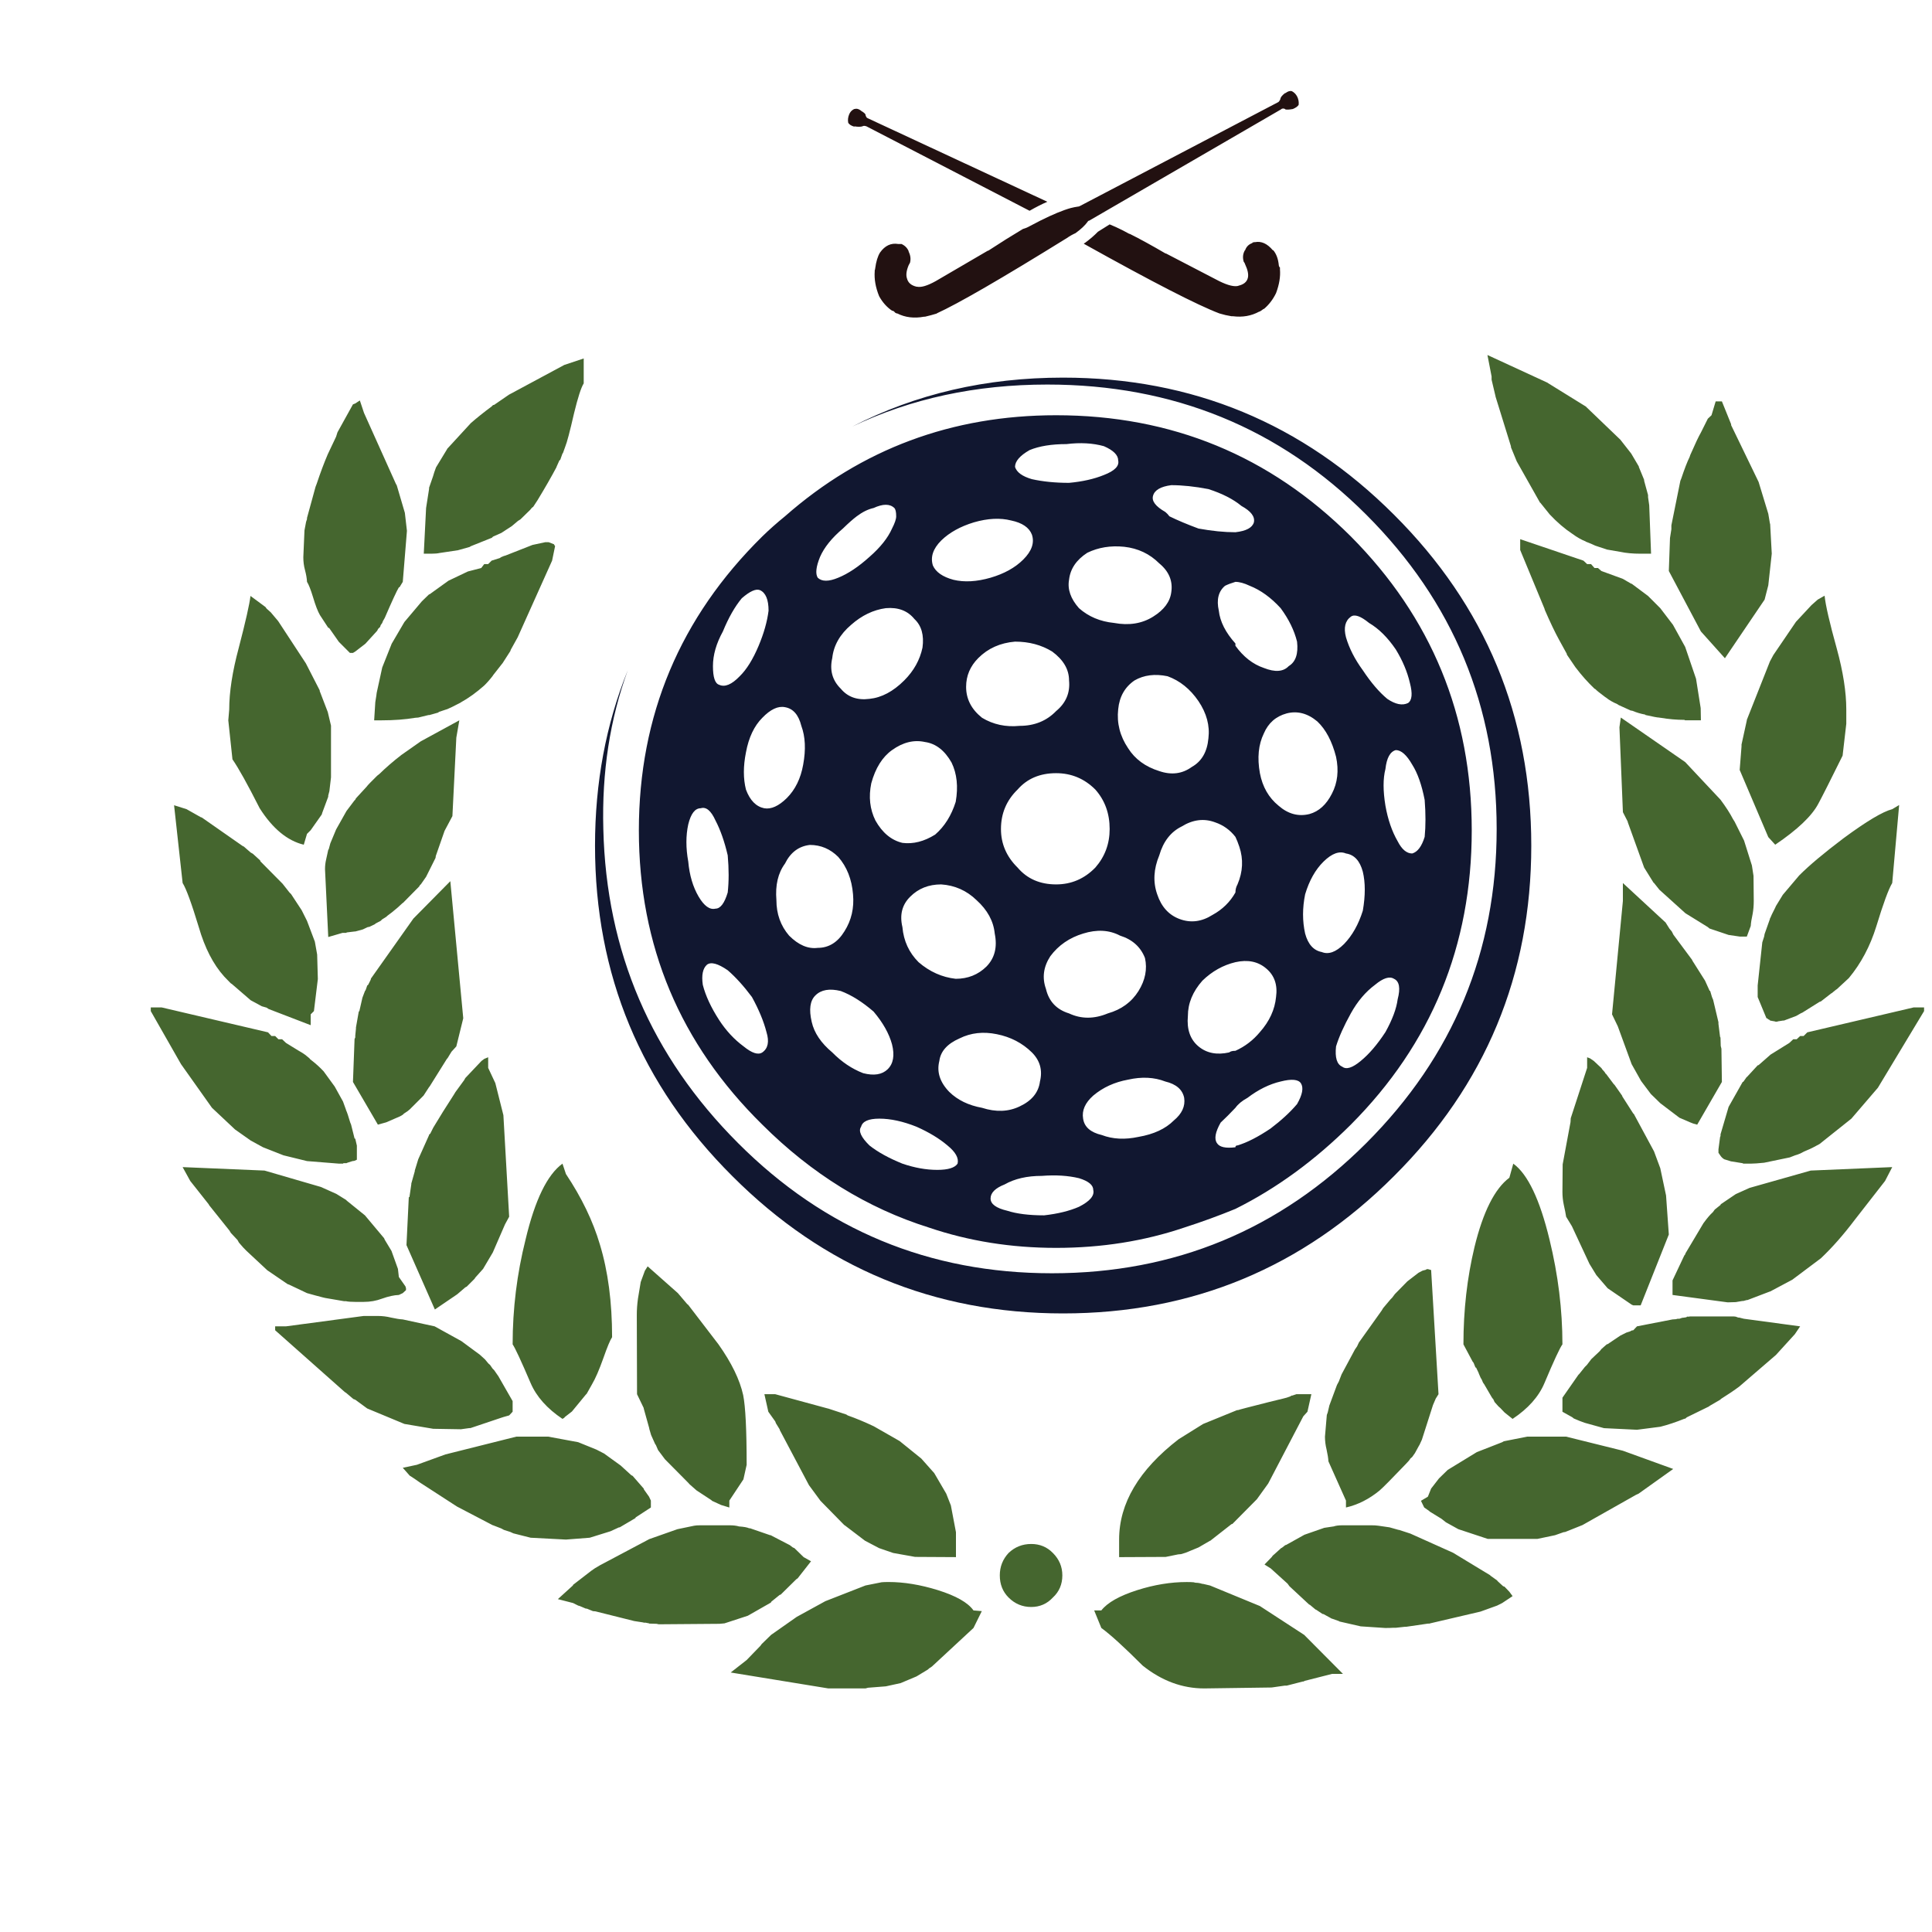 <?xml version="1.0" encoding="utf-8"?>
<!-- Generator: Adobe Illustrator 16.0.0, SVG Export Plug-In . SVG Version: 6.00 Build 0)  -->
<!DOCTYPE svg PUBLIC "-//W3C//DTD SVG 1.1//EN" "http://www.w3.org/Graphics/SVG/1.1/DTD/svg11.dtd">
<svg version="1.1" id="Layer_1" xmlns="http://www.w3.org/2000/svg" xmlns:xlink="http://www.w3.org/1999/xlink" x="0px" y="0px"
	 width="300px" height="300px" viewBox="0 0 300 300" enable-background="new 0 0 300 300" xml:space="preserve">
<g>
	<path fill-rule="evenodd" clip-rule="evenodd" fill="#45662F" d="M231.614,58.959v-0.501l-0.646-3.333l9.245,4.264l6.021,3.728
		l5.375,5.16l1.684,2.15l1.184,2.007v0.072l0.824,2.006v0.144l0.608,2.222v0.322l0.18,1.254l0.286,7.525h-1.612
		c-1.218,0-2.269-0.095-3.153-0.286l-2.079-0.358l-1.827-0.609c-0.12-0.072-0.598-0.274-1.433-0.609h-0.036V84.08
		c-0.67-0.263-1.362-0.657-2.079-1.183c-1.194-0.789-2.365-1.792-3.511-3.01l-1.47-1.828h-0.036l-3.62-6.415l-0.896-2.186v-0.143
		l-2.399-7.74V61.54L231.614,58.959z M265.441,153.851h0.107l0.286,0.967l0.181,0.431l0.824,3.476v0.251l0.25,2.007l0.071,0.144
		l0.036,1.29l0.107,0.43l0.071,5.161l-3.833,6.629c-0.431-0.096-0.824-0.228-1.184-0.395l-1.577-0.681l-2.973-2.258l-1.47-1.434
		l-1.506-2.007l-1.469-2.615l-2.149-5.877l-0.896-1.863l1.684-17.595v-2.795l6.63,6.128l0.609,0.968l0.357,0.43l0.251,0.501
		l2.902,3.906l0.036,0.108l1.971,3.117l0.681,1.505V153.851z M270.816,130.521l1.219,3.87l0.25,1.613l0.037,3.906
		c0,0.717-0.061,1.398-0.18,2.042c-0.167,0.764-0.263,1.374-0.286,1.827l-0.609,1.649h-1.11l-1.721-0.251l-2.975-1.003l-0.25-0.215
		l-3.478-2.15l-4.048-3.655l-0.825-1.04l-0.07-0.036l-1.47-2.365l-2.546-7.06v-0.071l-0.751-1.47l-0.538-13.187l0.215-1.505
		l9.998,6.916l5.482,5.841c0.837,1.123,1.482,2.126,1.937,3.01l0.25,0.395L270.816,130.521z M279.382,135.933
		c1.576-1.577,3.87-3.5,6.879-5.77c3.56-2.627,6.081-4.132,7.563-4.515l1.075-0.645l-1.075,12.112
		c-0.573,0.956-1.397,3.202-2.473,6.737c-0.956,3.082-2.378,5.757-4.266,8.027l-1.898,1.756h-0.036l-0.752,0.608h-0.036
		l-1.612,1.255l-0.215,0.071l-2.688,1.685l-0.179,0.071l-0.754,0.431l-1.899,0.716h-0.143l-0.681,0.108h-0.036
		c-0.238,0.095-0.453,0.095-0.646,0h-0.071l-0.572-0.108h-0.036v-0.071c-0.145-0.048-0.3-0.144-0.467-0.287h-0.071l-1.362-3.297
		v-1.791l0.717-6.701l0.288-0.896l0.07-0.395l0.825-2.33v-0.107h0.036c0.095-0.263,0.357-0.813,0.787-1.648l0.108-0.251l1.074-1.755
		L279.382,135.933z M264.081,109.953l0.034,1.899h-2.437l-0.144-0.072c-1.17,0-2.401-0.107-3.69-0.323h-0.035l-0.217-0.035
		c-0.214,0-0.907-0.131-2.077-0.394l-0.071-0.071c-0.669-0.12-1.314-0.311-1.935-0.574l-0.145-0.036h-0.107l-1.899-0.86
		l-0.216-0.143c-0.716-0.311-1.276-0.634-1.684-0.968l-0.215-0.144c-0.837-0.621-1.338-1.027-1.506-1.218l-0.143-0.071
		c-1.052-1.004-2.019-2.091-2.903-3.261l-0.034-0.037l-1.362-2.006v-0.107l-1.183-2.15c-0.645-1.17-1.397-2.747-2.258-4.73v-0.072
		l-3.799-9.173v-1.684l9.819,3.333l0.573,0.537h0.609l0.537,0.609h0.538l0.538,0.466l3.332,1.219l1.289,0.752h0.072l2.544,1.899
		l1.9,1.899l1.97,2.58l1.899,3.44l1.686,4.945L264.081,109.953z M278.879,96.55l2.402-2.58l0.968-0.86l1.074-0.61
		c0.144,1.458,0.776,4.205,1.899,8.243c0.979,3.583,1.469,6.725,1.469,9.424v2.222l-0.572,4.945
		c-1.864,3.774-3.119,6.259-3.763,7.454c-1.003,1.911-3.238,4.038-6.702,6.379l-1.075-1.183l-4.442-10.428l0.286-3.656v-0.286
		l0.824-3.763v-0.072l3.584-9.066l0.537-1.003L278.879,96.55z M264.115,67.166l1.076-2.151l0.572-0.537l0.646-2.15h0.967
		l1.434,3.548v0.143l4.265,8.815l1.505,4.945l0.252,1.505l0.036,0.071l0.25,4.623l-0.538,4.91l-0.573,2.222l-6.163,9.102
		l-3.728-4.157l-4.981-9.389l0.181-5.124l0.215-1.362v-0.609l1.396-6.916l0.145-0.358c0.502-1.505,0.932-2.616,1.289-3.333
		l0.108-0.323C263.231,68.897,263.781,67.739,264.115,67.166z M249.494,208.75l0.145-0.036l1.971-1.326l0.932-0.465l0.573-0.181
		l0.251-0.143l0.251-0.036l0.573-0.609l5.519-1.074l0.538-0.036l0.25-0.071h0.286l0.431-0.145l0.359-0.036l0.106-0.035h0.145
		l0.143-0.107h0.322l0.107-0.036h6.81l0.321,0.036l0.394,0.143h0.145l0.717,0.181l8.743,1.182l-0.824,1.219l-2.938,3.226
		l-5.698,4.909c-0.765,0.572-1.721,1.218-2.867,1.935l-0.036,0.072l-1.72,1.003l-0.071,0.072l-3.44,1.685l-0.251,0.215h-0.106
		c-1.362,0.549-2.617,0.967-3.763,1.253l-3.62,0.467l-5.124-0.25l-2.976-0.826c-0.5-0.166-1.074-0.394-1.72-0.68l-0.215-0.179
		l-1.541-0.861v-2.186l2.473-3.547l0.144-0.143l0.859-1.076l0.324-0.322l0.681-0.897l1.325-1.253l0.252-0.323L249.494,208.75z
		 M261.679,194.773l0.035-0.143l2.796-4.695c0.574-0.787,1.063-1.361,1.47-1.72l0.286-0.394l0.896-0.717l0.036-0.107l2.329-1.577
		l2.151-0.968l9.495-2.688l12.65-0.537l-1.111,2.149c-0.572,0.717-2.137,2.724-4.693,6.021c-1.769,2.342-3.525,4.337-5.269,5.984
		l-4.443,3.332l-3.439,1.829h-0.036l-3.477,1.326h-0.107l-0.537,0.144h-0.145l-1.039,0.179l-1.253,0.036l-8.565-1.148v-2.257
		l1.827-3.87L261.679,194.773z M229.32,225.484l3.942-1.541l0.25-0.144l3.619-0.717h6.057l8.815,2.187l7.812,2.83l-5.375,3.835
		l-0.395,0.179l-8.313,4.695l-2.688,1.076l-0.252,0.034l-1.324,0.467l-2.725,0.572h-7.74l-4.55-1.506l-1.937-1.073l-0.681-0.539
		l-1.863-1.145v-0.036l-0.824-0.575l-0.502-1.037l1.076-0.646l0.501-1.254l1.219-1.577l1.361-1.325L229.32,225.484z M227.241,208.75
		c0-5.305,0.573-10.345,1.721-15.123c1.338-5.471,3.142-9.054,5.411-10.75l0.609-2.186c2.245,1.624,4.121,5.554,5.626,11.789
		c1.338,5.471,2.006,10.894,2.006,16.27c-0.405,0.549-1.337,2.557-2.794,6.02c-0.885,2.103-2.533,3.953-4.945,5.555l-1.255-1.004
		l-0.646-0.68l-0.286-0.251l-0.609-0.682l-0.215-0.466c-0.071-0.047-0.155-0.155-0.25-0.321l-1.148-1.971l-0.179-0.252l-0.25-0.573
		l-0.107-0.144l-0.323-0.753v-0.035l-0.394-0.824l-0.107-0.036l-0.287-0.717l-0.144-0.179L227.241,208.75z M221.724,197.067
		l0.501,0.144l1.146,19.279l-0.429,0.681l-0.43,1.003l-1.72,5.376l-0.395,0.858l-0.036,0.037l-0.646,1.183l-0.429,0.609l-0.288,0.25
		c-0.095,0.191-0.346,0.49-0.753,0.896c-2.172,2.271-3.511,3.62-4.014,4.051c-1.623,1.338-3.366,2.222-5.231,2.65v-1.074
		l-2.723-6.092c-0.024-0.454-0.119-1.063-0.287-1.827c-0.167-0.669-0.251-1.337-0.251-2.008l0.288-3.368l0.143-0.395l0.251-1.075
		l1.182-3.188l0.287-0.539l0.43-1.111l2.079-3.87l0.322-0.465l0.286-0.609l3.549-4.979c0.048-0.073,0.119-0.193,0.214-0.359
		l1.147-1.362l0.251-0.251l0.431-0.573l1.935-1.971l1.72-1.326l0.608-0.322l0.359-0.107h0.071l0.286-0.144H221.724z
		 M251.896,170.227l1.72,2.688l0.072,0.035l3.152,5.841l0.969,2.616l0.896,4.229l0.429,6.057l-4.371,11.001h-1.146l-0.251-0.107
		l-3.727-2.544l-1.757-2.043l-1.075-1.756l-2.723-5.841l-0.896-1.47c-0.071-0.478-0.191-1.087-0.359-1.827
		c-0.143-0.669-0.215-1.338-0.215-2.007l0.036-4.301l1.219-6.558l0.036-0.609l2.544-7.812v-1.648l0.467,0.18l0.572,0.394
		l1.184,1.111l0.143,0.215c0.263,0.263,0.43,0.478,0.501,0.645l0.073,0.036l1.182,1.576l0.144,0.144l1.183,1.685V170.227z
		 M90.639,55.663v3.87c-0.407,0.645-0.908,2.198-1.505,4.659c-0.645,2.819-1.099,4.539-1.362,5.16l-0.358,1.003l-0.073,0.071
		l-0.358,1.004l-0.107,0.036l-0.465,1.04v0.036c-0.813,1.529-1.793,3.237-2.939,5.124l-0.681,1.04
		c-0.143,0.072-0.299,0.227-0.467,0.466l-1.504,1.469l-0.395,0.251l-0.932,0.788l-1.648,1.075l-1.291,0.573l-0.179,0.179
		l-3.225,1.291L72.9,84.94l-1.792,0.501l-2.866,0.43c-0.311,0.072-0.73,0.107-1.254,0.107h-1.184l0.359-7.095l0.466-2.974V75.73
		l0.608-1.756c0.12-0.43,0.274-0.896,0.467-1.397l1.72-2.831V69.71l3.69-4.014c0.932-0.812,2.007-1.672,3.225-2.58l0.215-0.215
		l0.18-0.036l2.293-1.577l8.6-4.623L90.639,55.663z M298.769,156.431v0.573l-7.167,11.897l-4.121,4.802l-4.945,3.941
		c-0.812,0.454-1.434,0.765-1.863,0.933l-0.573,0.25c-0.454,0.263-0.908,0.454-1.362,0.574l-0.824,0.321l-3.977,0.825
		c-0.933,0.095-1.625,0.144-2.079,0.144h-1.146l-0.145-0.072l-1.791-0.286l-1.039-0.323c-0.239-0.143-0.431-0.322-0.574-0.537
		l-0.321-0.467v-0.537l0.25-1.898l0.071-0.18v-0.251l1.255-4.265l2.186-3.869l0.108-0.036l0.501-0.717h0.036l1.684-1.827
		l0.144-0.037l1.757-1.541l0.071-0.071l2.938-1.827l0.61-0.573h0.538l0.536-0.502h0.538l0.574-0.573l16.52-3.87H298.769z
		 M151.163,250.067l1.291,0.107l-1.291,2.617l-6.45,5.982l-0.429,0.287c-0.167,0.167-0.311,0.274-0.43,0.323l-1.541,0.931
		l-2.472,1.04l-2.294,0.501l-2.76,0.216l-0.394,0.107h-5.769l-15.159-2.473l2.474-1.935l2.149-2.222l0.179-0.252l1.469-1.434
		l3.978-2.794l4.443-2.438l6.236-2.438l2.508-0.501c0.24-0.022,0.597-0.037,1.075-0.037c2.39,0,4.934,0.419,7.634,1.255
		C148.453,247.797,150.305,248.848,151.163,250.067z M148.44,237.919v3.87l-6.342-0.035l-3.406-0.609l-2.185-0.753l-2.186-1.146
		l-3.154-2.4l-0.072-0.036l-3.69-3.762l-1.793-2.438l-4.515-8.528l-0.036-0.143l-0.574-0.934l-0.107-0.286l-1.075-1.505
		l-0.609-2.723h1.684l8.17,2.222h0.036l2.831,0.932l0.214,0.143c1.291,0.454,2.641,1.016,4.051,1.685l4.013,2.294l3.37,2.723
		l2.006,2.258l1.863,3.189l0.717,1.827L148.44,237.919z M163.492,241.145c0.979,0.979,1.468,2.138,1.468,3.477
		c0,1.385-0.488,2.532-1.468,3.439c-0.908,0.98-2.031,1.47-3.37,1.47c-1.36,0-2.531-0.489-3.512-1.47
		c-0.906-0.907-1.362-2.055-1.362-3.439c0-1.339,0.456-2.497,1.362-3.477c0.98-0.932,2.151-1.397,3.512-1.397
		C161.461,239.747,162.584,240.213,163.492,241.145z M184.275,245.658c0.454,0,0.812,0.015,1.075,0.037l0.287,0.072
		c0.357,0,0.717,0.059,1.074,0.179h0.107l1.075,0.25l7.741,3.189l6.88,4.479l6.021,6.057h-1.686l-4.227,1.076l-0.216,0.107h-0.107
		l-2.509,0.644h-0.321l-2.008,0.286l-10.464,0.145c-3.417,0-6.606-1.182-9.567-3.549c-2.891-2.89-5.029-4.838-6.415-5.839
		l-1.111-2.725h1.111c0.955-1.22,2.819-2.271,5.59-3.154C179.234,246.077,181.791,245.658,184.275,245.658z M197.319,243.545
		l-0.967-0.608l1.11-1.147c0.095-0.168,0.227-0.311,0.395-0.429l1.075-0.969l0.143-0.071l0.502-0.394l0.144-0.036l2.83-1.577
		l3.082-1.075l1.434-0.215h0.036c0.286-0.118,0.764-0.179,1.434-0.179h4.336c0.502,0,0.896,0.022,1.182,0.071l1.72,0.25l1.398,0.396
		h0.071l1.756,0.573l6.63,2.974l5.733,3.476l0.108,0.108l1.003,0.716l0.071,0.107l0.86,0.79l0.215,0.071l0.753,0.787l0.502,0.683
		l-1.612,1.073l-0.789,0.395l-2.58,0.932l-7.813,1.827l-0.107,0.036h-0.216l-3.439,0.502h-0.215l-1.325,0.145h-0.395
		c-0.286,0.021-0.717,0.036-1.291,0.036l-3.798-0.252l-3.297-0.753l-0.107-0.071l-1.219-0.43l-0.036-0.036l-1.11-0.609l-0.179-0.035
		l-0.969-0.646l-0.107-0.036l-0.896-0.752h-0.071l-3.082-2.866l-0.286-0.396L197.319,243.545z M183.021,223.479l3.799-2.367
		l5.269-2.148h0.144c0.166-0.072,1.768-0.49,4.801-1.255l1.612-0.394h0.037l1.11-0.287c0.406-0.119,0.658-0.228,0.753-0.321h0.107
		l0.646-0.216h2.328l-0.608,2.723l-0.646,0.717l-5.447,10.429l-1.756,2.437l-3.798,3.835l-0.145,0.035l-3.295,2.58h-0.037
		l-1.792,1.039l-2.006,0.824l-0.717,0.216l-0.431,0.036l-1.935,0.394l-7.239,0.035v-2.724
		C173.775,233.428,176.857,228.232,183.021,223.479z M56.776,153.743l0.25-0.717l0.143-0.107l0.394-0.789l0.036-0.179l6.593-9.317
		l5.734-5.805l2.007,21.285l-1.076,4.372l-0.751,0.824l-0.609,1.004l-0.107,0.107l-2.688,4.301l-0.07,0.07l-0.861,1.326l-2.149,2.15
		c-0.168,0.167-0.466,0.383-0.896,0.646l-0.18,0.179l-0.43,0.251l-2.15,0.932l-1.29,0.358l-3.87-6.629l0.25-6.666l0.109-0.251
		v-0.286l0.106-1.076v-0.179l0.431-2.437l0.107-0.144l0.466-2.042l0.394-1.04L56.776,153.743z M37.746,131.417h0.072l1.112,0.968
		l0.322,0.179l1.146,1.04l0.036,0.143l3.441,3.476l1.074,1.362l0.25,0.25l1.648,2.509l0.824,1.648l1.219,3.225l0.357,2.007
		l0.107,3.799l-0.608,4.98l-0.502,0.502v1.684l-6.522-2.508l-0.322-0.215l-0.753-0.216l-1.72-0.932l-2.903-2.508l-0.215-0.144
		l-1.004-1.039c-1.696-1.887-3.009-4.444-3.94-7.669c-1.123-3.703-1.959-5.985-2.508-6.845l-1.327-12.076l1.935,0.609l2.222,1.254
		l0.143,0.036L37.746,131.417z M38.894,92.537l2.328,1.72l0.18,0.251l0.644,0.574l1.147,1.362l4.3,6.558l2.15,4.193v0.108
		l1.253,3.26l0.502,2.115v8.027l-0.252,2.15l-0.179,0.68v0.179l-0.932,2.509l-0.071,0.25l-1.72,2.437l-0.574,0.574l-0.501,1.684
		c-2.556-0.621-4.838-2.509-6.845-5.662c-1.888-3.727-3.297-6.259-4.228-7.597l-0.646-6.056l0.143-1.685
		c0-2.699,0.49-5.877,1.47-9.532C38.141,96.502,38.75,93.803,38.894,92.537z M62.329,117.227l3.011-2.115l5.984-3.26l-0.466,2.688
		l-0.608,12.184l-1.219,2.293l-1.362,3.906l-0.036,0.287l-1.468,2.938l-0.824,1.183c-0.097,0.047-0.181,0.156-0.252,0.323
		l-2.508,2.544h-0.036l-0.824,0.753c-0.669,0.573-1.194,0.991-1.577,1.254L60,142.347l-0.681,0.43l-0.214,0.215l-0.824,0.431
		l-0.036,0.071l-0.896,0.43l-0.25,0.036l-0.752,0.358l-1.182,0.323h-0.109l-1.182,0.143l-0.143,0.071h-0.538l-2.222,0.646
		l-0.502-10.536c0-0.525,0.061-1.04,0.181-1.541l0.322-1.469l0.071-0.072l0.252-0.932l0.896-2.15l1.612-2.867l1.218-1.613
		l0.145-0.143l0.106-0.215l1.648-1.792c0.168-0.239,0.717-0.813,1.65-1.72l0.322-0.251
		C59.916,119.198,61.063,118.207,62.329,117.227z M86.016,84.51c0.023,0.072,0.084,0.167,0.179,0.287l-0.465,2.257l-5.34,11.897
		l-1.074,1.935l-0.072,0.215L78.024,103l-0.036,0.036l-1.434,1.828l-0.035,0.072c-0.479,0.621-0.933,1.134-1.362,1.541
		c-1.219,1.075-2.413,1.935-3.584,2.58l-0.036,0.036c-1.098,0.573-1.779,0.907-2.042,1.003l-0.072,0.037h-0.036l-1.291,0.429v0.072
		l-1.398,0.394h-0.144l-1.612,0.394l-0.465,0.035c-1.553,0.263-3.296,0.395-5.232,0.395h-1.146l0.179-2.831
		c0.143-0.86,0.214-1.338,0.214-1.434l0.86-3.942l1.469-3.69l1.972-3.369l2.723-3.225l1.112-1.075h0.07l2.939-2.114l3.01-1.434
		l2.078-0.538l0.467-0.609h0.609l0.537-0.537l1.255-0.395l0.215-0.143l0.429-0.18l0.252-0.071l4.192-1.648l2.006-0.43h0.502
		L86.016,84.51z M55.878,62.185l0.646,1.935l4.945,11.001l0.143,0.251l1.255,4.264l0.322,2.795l-0.645,7.919l-0.501,0.824
		l-0.109,0.036c-0.31,0.501-1.039,2.078-2.185,4.73l-0.286,0.501l-0.108,0.287l-0.25,0.358l-0.072,0.25l-0.323,0.323l-0.142,0.287
		l-1.829,2.007l-1.576,1.218l-0.359,0.215h-0.467l-1.72-1.72l-1.505-2.15l-0.143-0.037l-1.289-1.97
		c-0.334-0.574-0.694-1.505-1.076-2.795c-0.358-1.171-0.669-1.959-0.932-2.365c-0.023-0.525-0.131-1.146-0.322-1.863
		c-0.168-0.621-0.25-1.278-0.25-1.971l0.179-4.157l0.25-1.326l0.143-0.43v-0.179l1.327-4.838l0.179-0.466
		c0.572-1.72,1.147-3.249,1.72-4.587l1.291-2.724l0.214-0.68l2.401-4.336l0.359-0.143L55.878,62.185z M29.54,183.378l-1.182-2.149
		l12.721,0.537l8.744,2.545l2.401,1.074l1.505,0.932l0.143,0.144l2.794,2.258l2.975,3.548l0.107,0.25l1.039,1.721l1.004,2.796
		l0.142,1.254l1.004,1.433l0.036,0.072l0.071,0.251v0.286l-0.502,0.466l-0.61,0.286c-0.74,0.025-1.612,0.215-2.616,0.574
		c-0.883,0.334-1.827,0.502-2.83,0.502h-1.325c-0.646,0-1.124-0.035-1.434-0.107h-0.288l-2.938-0.502
		c-0.048,0-0.561-0.131-1.541-0.395l-1.291-0.358l-2.794-1.325l-0.216-0.072l-3.153-2.15l-3.226-3.01
		c-0.286-0.263-0.68-0.692-1.182-1.29l-0.215-0.394l-1.039-1.111l-0.215-0.358l-3.154-3.942l-0.071-0.143L29.54,183.378z
		 M23.412,157.004v-0.573h1.686l16.52,3.87l0.537,0.573h0.574l0.502,0.502h0.572l0.61,0.573l1.863,1.146
		c0.717,0.406,1.184,0.717,1.398,0.932c0.263,0.191,0.431,0.347,0.502,0.466c0.788,0.598,1.48,1.219,2.078,1.864l1.721,2.365
		l1.289,2.328l0.467,1.29v0.036c0.143,0.287,0.357,0.92,0.644,1.899l0.143,0.358l0.538,2.149l0.109,0.036l0.25,1.075v2.186
		l-0.395,0.18l-0.286,0.036l-0.789,0.251l-0.143,0.071h-0.466l-0.072,0.072h-0.645l-4.945-0.395l-3.654-0.896l-3.189-1.255
		l-1.899-1.039l-2.438-1.72l-3.583-3.369l-4.802-6.772L23.412,157.004z M88.954,246.196l0.036-0.107l2.832-2.186
		c0.382-0.286,0.776-0.537,1.183-0.752l0.106-0.071l7.706-4.087l4.371-1.541l2.58-0.536c0.216-0.049,0.562-0.071,1.04-0.071h4.443
		c0.622,0,1.123,0.061,1.505,0.179c0.741,0.048,1.266,0.143,1.577,0.286h0.143l3.118,1.076h0.107l0.036,0.035l2.903,1.506
		l0.465,0.357l0.25,0.107l1.434,1.397l1.147,0.645l-2.079,2.652l-0.214,0.144l-2.437,2.401h-0.107l-1.326,1.074l-0.072,0.143
		l-3.583,2.044l-3.619,1.182l-0.79,0.071l-9.424,0.073l-0.322-0.073l-1.147-0.035l-0.036-0.036l-0.538-0.107h-0.286l-0.072-0.035
		l-1.398-0.215l-6.02-1.506l-0.393-0.035l-0.969-0.394h-0.143l-0.932-0.396l-0.25-0.071l-0.79-0.395l-2.364-0.608L88.954,246.196z
		 M58.674,204.342c0.692,0,1.374,0.084,2.042,0.25c0.765,0.168,1.374,0.265,1.828,0.288l4.945,1.074l4.158,2.294l2.866,2.114
		l0.789,0.716l0.538,0.646l0.25,0.215l0.395,0.572l0.25,0.251l0.572,0.825l0.036,0.036l2.258,3.94v1.648l-0.538,0.573
		c-0.692,0.191-1.098,0.312-1.218,0.359l-4.802,1.613h-0.179l-1.291,0.179l-4.3-0.072l-4.479-0.754l-5.769-2.399l-1.863-1.362
		l-0.288-0.107l-1.146-0.969l-0.179-0.107l-10.823-9.603v-0.609h1.685l12.077-1.612H58.674z M75.804,164.171v1.648l1.11,2.365
		l1.253,4.98l0.896,15.768l-0.644,1.183l-1.899,4.372l-1.506,2.545l-1.218,1.361l-0.107,0.179l-1.219,1.219l-0.214,0.107
		l-1.254,1.075l-3.476,2.365l-4.408-9.999l0.359-7.417l0.107-0.072l0.286-1.97v-0.108l0.537-1.899v-0.107l0.538-1.756l1.686-3.763
		v-0.071l0.179-0.144l0.465-0.932c0.955-1.601,2.031-3.321,3.225-5.16l0.214-0.358l1.362-1.863l0.179-0.323l2.508-2.651l0.431-0.322
		L75.804,164.171z M92.61,225.091l1.182,0.608l2.582,1.863l1.648,1.505l0.214,0.107l1.72,1.972l0.036,0.143l0.789,1.111l0.286,0.609
		v1.074l-2.364,1.541l-0.037,0.107l-2.435,1.434h-0.109l-1.325,0.609l-3.225,1.004l-3.692,0.286l-5.481-0.286l-2.688-0.68
		l-0.466-0.215l-1.004-0.323l-0.394-0.217l-1.291-0.5h-0.035l-5.555-2.903l-5.698-3.69c-0.67-0.479-1.219-0.848-1.648-1.112
		l-1.076-1.218l2.186-0.466l4.443-1.613l11.002-2.759h4.945l4.659,0.86L92.61,225.091z M93.147,193.232
		c1.266,4.158,1.899,8.96,1.899,14.406c-0.286,0.407-0.74,1.494-1.361,3.261c-0.645,1.816-1.231,3.166-1.757,4.051l-0.824,1.468
		l-0.143,0.144l-2.151,2.615l-1.11,0.861l-0.071,0.107l-0.288,0.179c-2.389-1.602-4.037-3.452-4.944-5.555
		c-1.482-3.463-2.414-5.471-2.796-6.02c0-5.519,0.668-10.942,2.007-16.27c1.457-6.14,3.368-10.069,5.732-11.789l0.538,1.612
		C90.316,185.959,92.073,189.602,93.147,193.232z M105.259,200.794l1.434,1.685l0.179,0.144l4.694,6.128
		c2.031,2.866,3.31,5.494,3.835,7.883c0.358,1.793,0.538,5.399,0.538,10.822l-0.502,2.258l-2.186,3.297v1.074
		c-0.573-0.166-1.003-0.297-1.29-0.394l-1.398-0.644l-0.107-0.109l-2.293-1.504l-1.182-1.04v-0.035l-3.728-3.763l-1.074-1.434
		l-0.324-0.754l-0.143-0.215l-0.609-1.36l-0.286-0.968v-0.071l-0.86-3.082v-0.071l-1.039-2.15l-0.036-12.292
		c0-0.836,0.059-1.684,0.179-2.544l0.429-2.581l0.646-1.755l0.431-0.681L105.259,200.794z"/>
	<path fill-rule="evenodd" clip-rule="evenodd" fill="#221111" d="M201.44,15.026c0.191,0.406,0.263,0.824,0.215,1.254
		c-0.144,0.239-0.441,0.454-0.896,0.646c-0.526,0.096-0.908,0.12-1.146,0.071c-0.097-0.096-0.215-0.144-0.359-0.144
		c-0.143,0-0.263,0.048-0.357,0.144l-29.778,17.272c-0.097,0-0.168,0.047-0.216,0.143c-0.406,0.574-1.039,1.171-1.899,1.792
		c-0.478,0.215-0.919,0.466-1.326,0.753C155.5,43.264,148.751,47.17,145.43,48.675h0.073c-0.622,0.19-1.242,0.358-1.864,0.501
		h-0.143c-1.552,0.287-2.938,0.12-4.157-0.501h-0.072c-0.143-0.048-0.238-0.096-0.288-0.144c-0.142-0.191-0.297-0.287-0.465-0.287
		c-0.812-0.549-1.482-1.302-2.006-2.257c-0.55-1.362-0.777-2.652-0.681-3.871v-0.143c0.046-0.096,0.071-0.191,0.071-0.287
		c0.143-1.075,0.394-1.9,0.753-2.473c0.765-1.075,1.708-1.517,2.83-1.326h0.288c0.047,0,0.12,0,0.215,0
		c0.525,0.239,0.896,0.609,1.11,1.111v0.072c0.288,0.573,0.359,1.146,0.214,1.72c-0.047,0.096-0.118,0.227-0.214,0.394
		c-0.358,0.86-0.442,1.553-0.25,2.079c0.168,0.646,0.658,1.063,1.469,1.254h0.072c0.646,0.144,1.613-0.143,2.903-0.86l8.098-4.729
		h0.071c1.936-1.267,3.728-2.39,5.376-3.369c0.357-0.096,0.704-0.239,1.039-0.43c0.573-0.287,1.122-0.573,1.648-0.86
		c1.959-0.979,3.548-1.636,4.766-1.971c0.383-0.095,0.74-0.167,1.075-0.214c0.096,0,0.191-0.024,0.286-0.072l30.854-16.162
		c0.071-0.047,0.132-0.119,0.18-0.214c0.095-0.12,0.142-0.227,0.142-0.323c0.05-0.239,0.288-0.525,0.717-0.86h0.073
		c0.383-0.287,0.717-0.383,1.003-0.287C200.975,14.357,201.249,14.644,201.44,15.026z M181.051,39.358l8.277,4.3
		c1.362,0.669,2.365,0.908,3.011,0.717h-0.071c0.859-0.191,1.36-0.609,1.504-1.254c0.119-0.526-0.023-1.218-0.43-2.079
		c-0.048-0.167-0.12-0.298-0.215-0.394c-0.191-0.621-0.143-1.194,0.144-1.72c0-0.048,0.023-0.072,0.071-0.072
		c0.191-0.549,0.562-0.919,1.11-1.11c0-0.046,0.024-0.07,0.071-0.072h-0.071l0.287-0.072c0.047,0,0.096,0,0.144,0
		c0.979-0.19,1.898,0.227,2.759,1.254h0.071c0.479,0.574,0.766,1.35,0.86,2.329c0,0.096,0.035,0.191,0.108,0.287l0.071,0.071v0.144
		c0,0.048,0,0.095,0,0.144c0.096,1.123-0.108,2.353-0.609,3.69c-0.478,0.979-1.098,1.792-1.862,2.438
		c-0.072,0-0.156,0.047-0.252,0.143c-0.144,0.096-0.286,0.191-0.43,0.286h-0.071c-1.22,0.669-2.58,0.908-4.085,0.717h-0.072
		c-0.048,0-0.096,0-0.145,0c-0.62-0.096-1.241-0.239-1.862-0.429c-3.369-1.267-10.368-4.862-21-10.787l-0.071-0.072
		c0.048-0.048,0.096-0.071,0.144-0.071c0.837-0.622,1.517-1.207,2.042-1.757l1.828-1.146c0.598,0.239,1.277,0.549,2.043,0.932
		c0.334,0.191,0.669,0.37,1.003,0.537h0.071c1.625,0.813,3.476,1.828,5.555,3.046H181.051z M159.872,32.729l-25.336-13.116
		c-0.143-0.047-0.263-0.071-0.357-0.071c-0.097,0-0.179,0.024-0.252,0.071c-0.286,0.096-0.717,0.096-1.289,0l0.071,0.072
		c-0.525-0.144-0.86-0.358-1.003-0.646c-0.073-0.43-0.023-0.848,0.143-1.254c0.143-0.382,0.406-0.669,0.789-0.86h0.071
		c0.286-0.096,0.597-0.024,0.932,0.215l0.071,0.071c0.406,0.239,0.633,0.43,0.681,0.574c0,0.119,0.048,0.251,0.143,0.394
		c0.048,0.096,0.143,0.167,0.286,0.215l27.809,12.936C161.795,31.689,160.876,32.155,159.872,32.729z"/>
	<path fill-rule="evenodd" clip-rule="evenodd" fill="#111730" d="M151.236,81.106c-2.127,0.645-3.822,1.588-5.09,2.83
		c-1.266,1.267-1.695,2.557-1.289,3.871c0.454,1.027,1.518,1.768,3.189,2.222c1.696,0.406,3.618,0.299,5.77-0.322
		c2.126-0.621,3.822-1.565,5.088-2.831c1.314-1.314,1.756-2.604,1.326-3.871c-0.431-1.099-1.505-1.827-3.225-2.186
		C155.309,80.389,153.386,80.484,151.236,81.106z M160.23,74.404c1.721,0.382,3.643,0.573,5.77,0.573
		c2.078-0.19,3.882-0.596,5.41-1.217c1.674-0.646,2.414-1.398,2.223-2.258c0-0.836-0.74-1.577-2.223-2.221
		c-1.72-0.479-3.654-0.585-5.805-0.323c-2.317,0-4.229,0.31-5.733,0.932c-1.504,0.86-2.259,1.732-2.259,2.616
		C157.877,73.341,158.749,73.974,160.23,74.404z M186.103,82.073c2.103,0.382,4.014,0.573,5.733,0.573
		c1.674-0.19,2.629-0.705,2.868-1.54c0.191-0.884-0.454-1.732-1.935-2.545c-1.268-1.051-2.975-1.923-5.126-2.616
		c-2.126-0.407-4.049-0.609-5.769-0.609c-1.648,0.215-2.593,0.765-2.831,1.649c-0.239,0.812,0.394,1.648,1.899,2.508
		c0.239,0.191,0.454,0.417,0.645,0.68C182.854,80.795,184.359,81.428,186.103,82.073z M191.836,90.351
		c-0.644,0.191-1.182,0.395-1.612,0.61c-1.026,0.86-1.35,2.15-0.967,3.87c0.191,1.697,1.051,3.393,2.579,5.089v0.358
		c1.243,1.72,2.713,2.867,4.409,3.44c1.743,0.693,3.034,0.597,3.869-0.287c1.076-0.645,1.505-1.911,1.291-3.798
		c-0.431-1.744-1.278-3.477-2.545-5.196c-1.505-1.648-3.105-2.807-4.802-3.476C193.198,90.554,192.458,90.351,191.836,90.351z
		 M181.875,91.963c0.263-1.744-0.358-3.237-1.863-4.479c-1.482-1.481-3.297-2.341-5.447-2.58c-2.103-0.215-4.014,0.095-5.734,0.931
		c-1.696,1.1-2.64,2.497-2.83,4.193c-0.263,1.481,0.251,2.951,1.541,4.408c1.48,1.314,3.296,2.078,5.446,2.293
		c2.317,0.43,4.336,0.107,6.057-0.968C180.741,94.71,181.684,93.445,181.875,91.963z M185.064,119.09
		c1.528-0.86,2.389-2.341,2.579-4.444c0.238-1.958-0.273-3.881-1.541-5.769c-1.289-1.888-2.891-3.178-4.801-3.871
		c-1.959-0.406-3.668-0.191-5.125,0.646c-1.505,1.027-2.353,2.52-2.544,4.479c-0.238,2.15,0.273,4.168,1.541,6.055
		c1.074,1.697,2.688,2.879,4.838,3.548C181.897,120.38,183.582,120.166,185.064,119.09z M195.636,120.058
		c0.405,2.126,1.373,3.811,2.901,5.053c1.482,1.29,3.082,1.72,4.803,1.29c1.458-0.406,2.615-1.458,3.476-3.154
		c0.885-1.696,1.099-3.607,0.645-5.733c-0.62-2.413-1.588-4.24-2.901-5.483c-1.506-1.266-3.095-1.684-4.767-1.254
		c-1.672,0.454-2.854,1.493-3.547,3.118C195.408,115.615,195.205,117.669,195.636,120.058z M151.917,102.176
		c-1.267,1.266-1.9,2.76-1.9,4.479c0,1.887,0.824,3.488,2.472,4.801c1.744,1.051,3.69,1.47,5.842,1.255
		c2.293,0,4.181-0.764,5.661-2.293c1.529-1.266,2.198-2.854,2.008-4.766c0-1.697-0.872-3.189-2.615-4.479
		c-1.674-1.028-3.597-1.541-5.771-1.541C155.321,99.824,153.421,100.671,151.917,102.176z M172.307,128.73
		c0-2.413-0.741-4.456-2.222-6.127c-1.696-1.697-3.727-2.545-6.093-2.545c-2.508,0-4.503,0.848-5.983,2.545
		c-1.72,1.672-2.58,3.714-2.58,6.127c0,2.294,0.86,4.289,2.58,5.984c1.48,1.744,3.476,2.616,5.983,2.616
		c2.366,0,4.396-0.873,6.093-2.616C171.565,133.019,172.307,131.024,172.307,128.73z M154.462,144.963
		c-0.191-1.935-1.136-3.667-2.832-5.195c-1.529-1.481-3.356-2.294-5.483-2.437c-1.935,0-3.535,0.633-4.801,1.899
		c-1.267,1.242-1.673,2.819-1.219,4.73c0.191,2.15,1.026,3.965,2.508,5.447c1.72,1.482,3.644,2.341,5.769,2.581
		c1.887,0,3.476-0.633,4.767-1.899C154.462,148.774,154.891,147.065,154.462,144.963z M168.186,144.963
		c-2.126,0.646-3.822,1.816-5.089,3.512c-1.074,1.648-1.302,3.345-0.681,5.088c0.454,1.936,1.648,3.202,3.584,3.799
		c1.887,0.884,3.895,0.884,6.02,0c2.103-0.597,3.69-1.756,4.767-3.477c1.052-1.695,1.386-3.404,1.003-5.124
		c-0.668-1.72-1.959-2.879-3.87-3.477C172.247,144.401,170.336,144.294,168.186,144.963z M192.446,131.49
		c-0.191-0.574-0.394-1.087-0.61-1.541c-0.835-1.075-1.886-1.828-3.153-2.258c-1.72-0.645-3.452-0.43-5.195,0.645
		c-1.696,0.836-2.855,2.33-3.476,4.479c-0.884,2.126-0.992,4.145-0.322,6.056c0.644,1.935,1.803,3.213,3.476,3.834
		c1.72,0.645,3.428,0.43,5.124-0.645c1.529-0.836,2.712-1.995,3.547-3.476c0-0.454,0.107-0.873,0.322-1.254
		C192.995,135.371,193.091,133.424,192.446,131.49z M202.66,144.963c0.452,1.672,1.313,2.628,2.578,2.867
		c1.051,0.43,2.21,0.013,3.477-1.254c1.267-1.313,2.233-3.033,2.902-5.16c0.406-2.341,0.406-4.361,0-6.057
		c-0.454-1.696-1.326-2.64-2.616-2.831c-1.026-0.43-2.186-0.012-3.476,1.254c-1.266,1.243-2.222,2.938-2.865,5.088
		C202.229,140.998,202.229,143.028,202.66,144.963z M196.603,150.375c-1.266-1.075-2.854-1.398-4.767-0.968
		c-1.911,0.454-3.618,1.41-5.124,2.867c-1.505,1.696-2.258,3.523-2.258,5.483c-0.19,2.078,0.359,3.655,1.648,4.729
		c1.268,1.052,2.855,1.361,4.767,0.932c0.191-0.166,0.514-0.25,0.967-0.25c1.482-0.669,2.748-1.637,3.8-2.903
		c1.48-1.672,2.316-3.487,2.508-5.447C198.406,152.931,197.894,151.449,196.603,150.375z M209.001,98.951
		c0.503,1.72,1.375,3.428,2.616,5.125c1.268,1.911,2.533,3.393,3.799,4.444c1.266,0.859,2.341,1.075,3.226,0.645
		c0.622-0.43,0.717-1.469,0.286-3.118c-0.406-1.744-1.136-3.476-2.187-5.196c-1.266-1.864-2.65-3.237-4.157-4.121
		c-1.313-1.075-2.256-1.398-2.83-0.968C208.871,96.407,208.619,97.47,209.001,98.951z M215.129,119.413
		c-0.382,1.481-0.382,3.38,0,5.698c0.382,2.15,1.015,3.99,1.899,5.518c0.646,1.267,1.398,1.899,2.259,1.899
		c0.835-0.238,1.48-1.099,1.935-2.58c0.166-1.697,0.166-3.607,0-5.734c-0.454-2.341-1.1-4.169-1.935-5.482
		c-0.86-1.505-1.709-2.258-2.546-2.258C215.857,116.713,215.321,117.693,215.129,119.413z M216.455,151.987
		c-0.692-0.43-1.672-0.12-2.939,0.932c-1.48,1.099-2.733,2.58-3.762,4.443c-1.074,1.935-1.84,3.643-2.294,5.124
		c-0.19,1.744,0.133,2.795,0.968,3.153c0.622,0.479,1.577,0.18,2.867-0.896c1.289-1.051,2.567-2.544,3.834-4.479
		c1.075-1.935,1.709-3.631,1.899-5.089C217.482,153.433,217.292,152.369,216.455,151.987z M209.754,83.292
		c12.519,12.59,18.777,27.808,18.777,45.654c0,17.893-6.259,33.123-18.777,45.689c-5.567,5.542-11.538,9.902-17.918,13.08
		c-2.556,1.051-5.207,2.019-7.955,2.902c-6.211,2.102-12.841,3.153-19.889,3.153c-6.976,0-13.557-1.052-19.745-3.153
		c-9.579-3.011-18.204-8.338-25.873-15.982c-12.78-12.566-19.171-27.796-19.171-45.689c0-17.846,6.392-33.064,19.171-45.654
		c1.076-1.051,2.247-2.09,3.513-3.118c11.896-10.463,25.933-15.695,42.105-15.695C181.91,64.478,197.164,70.749,209.754,83.292z
		 M212.155,79.922c-13.474-13.473-29.982-20.21-49.524-20.21c-11.085,0-21.178,2.174-30.281,6.522
		c9.843-5.065,20.75-7.597,32.718-7.597c20.067,0,37.196,7.095,51.387,21.285c14.215,14.167,21.321,31.297,21.321,51.388
		c0,20.044-7.106,37.149-21.321,51.316c-14.19,14.215-31.319,21.322-51.387,21.322c-20.044,0-37.162-7.107-51.352-21.322
		c-14.215-14.167-21.322-31.271-21.322-51.316c0-9.771,1.696-18.849,5.088-27.234c-2.771,7.597-4.037,15.815-3.798,24.654
		c0.453,19.017,7.429,35.274,20.927,48.772c13.45,13.474,29.695,20.21,48.735,20.21c19.064,0,35.334-6.736,48.808-20.21
		c13.498-13.498,20.247-29.755,20.247-48.772C232.402,109.69,225.653,93.42,212.155,79.922z M198.86,167.934
		c-1.744,0.406-3.464,1.255-5.159,2.544c-0.837,0.454-1.457,0.968-1.865,1.541c-0.835,0.884-1.6,1.648-2.292,2.294
		c-0.837,1.48-1.027,2.544-0.575,3.189c0.383,0.621,1.339,0.836,2.867,0.645c0-0.19,0.107-0.286,0.322-0.286
		c1.459-0.431,3.166-1.303,5.126-2.617c1.672-1.266,3.046-2.532,4.121-3.798c0.836-1.457,1.038-2.532,0.607-3.226
		C201.608,167.599,200.556,167.503,198.86,167.934z M180.943,167.934c-1.721-0.669-3.644-0.765-5.77-0.287
		c-2.103,0.383-3.906,1.206-5.412,2.473c-1.266,1.123-1.791,2.317-1.576,3.584c0.19,1.29,1.158,2.138,2.903,2.544
		c1.696,0.646,3.595,0.74,5.697,0.287c2.365-0.406,4.192-1.254,5.481-2.545c1.268-1.051,1.805-2.222,1.613-3.512
		C183.618,169.188,182.64,168.34,180.943,167.934z M161.484,167.934c0.43-1.744,0.013-3.249-1.254-4.516
		c-1.481-1.457-3.297-2.4-5.447-2.83c-2.103-0.431-4.026-0.216-5.769,0.645c-1.911,0.836-2.962,2.007-3.154,3.512
		c-0.431,1.696,0.084,3.297,1.541,4.803c1.291,1.266,2.986,2.09,5.088,2.472c2.151,0.692,4.098,0.621,5.842-0.215
		C160.219,170.92,161.27,169.63,161.484,167.934z M162.13,188.718c2.126-0.239,3.93-0.681,5.411-1.326
		c1.695-0.859,2.436-1.731,2.221-2.615c0-0.766-0.74-1.374-2.221-1.828c-1.696-0.406-3.62-0.525-5.77-0.358
		c-2.293,0-4.217,0.442-5.771,1.326c-1.457,0.573-2.185,1.302-2.185,2.186c0,0.86,0.859,1.493,2.58,1.899
		C157.877,188.479,159.788,188.718,162.13,188.718z M130.882,82.073c-1.72,1.457-2.903,2.926-3.549,4.408
		c-0.621,1.529-0.74,2.604-0.357,3.225c0.645,0.621,1.708,0.621,3.189,0c1.528-0.621,3.141-1.696,4.838-3.225
		c1.696-1.481,2.866-2.951,3.511-4.408c0.431-0.837,0.646-1.47,0.646-1.9c0-0.668-0.097-1.099-0.287-1.29
		c-0.693-0.669-1.768-0.669-3.225,0c-0.861,0.191-1.732,0.621-2.617,1.29C132.458,80.604,131.742,81.236,130.882,82.073z
		 M141.99,96.12c-1.051-1.29-2.532-1.852-4.443-1.684c-1.935,0.263-3.726,1.123-5.376,2.58c-1.743,1.481-2.723,3.202-2.938,5.16
		c-0.431,1.887,0.011,3.477,1.325,4.767c1.074,1.29,2.556,1.815,4.444,1.577c1.888-0.192,3.69-1.147,5.41-2.867
		c1.482-1.482,2.426-3.178,2.832-5.089C143.507,98.628,143.089,97.148,141.99,96.12z M124.431,112.712
		c-0.431-1.721-1.278-2.688-2.544-2.902c-1.075-0.215-2.246,0.334-3.513,1.647c-1.266,1.267-2.114,3.059-2.544,5.376
		c-0.429,2.15-0.429,4.073,0,5.77c0.622,1.672,1.566,2.64,2.832,2.902c1.074,0.191,2.245-0.334,3.511-1.577
		c1.314-1.314,2.163-3.046,2.544-5.196C125.148,116.391,125.053,114.384,124.431,112.712z M143.638,115.22
		c-1.72-0.382-3.427,0.036-5.124,1.254c-1.505,1.075-2.58,2.795-3.225,5.16c-0.431,2.103-0.215,4.026,0.645,5.77
		c1.075,1.912,2.473,3.07,4.193,3.477c1.671,0.215,3.368-0.215,5.088-1.29c1.458-1.266,2.521-2.962,3.189-5.088
		c0.406-2.341,0.191-4.372-0.645-6.092C146.685,116.522,145.312,115.459,143.638,115.22z M115.186,92.895
		c-1.074,1.291-2.056,3.01-2.939,5.161c-1.026,1.863-1.541,3.655-1.541,5.375c0,1.744,0.322,2.711,0.967,2.902
		c0.885,0.407,1.947-0.036,3.189-1.326c1.076-1.051,2.054-2.628,2.939-4.73c0.812-1.935,1.327-3.75,1.541-5.447
		c0-1.72-0.443-2.783-1.326-3.189C117.396,91.378,116.452,91.796,115.186,92.895z M108.807,125.505
		c-0.884,0-1.528,0.837-1.936,2.508c-0.381,1.744-0.381,3.667,0,5.77c0.191,2.126,0.729,3.942,1.612,5.447
		c0.861,1.458,1.732,2.079,2.617,1.864c0.764,0,1.398-0.836,1.899-2.508c0.191-1.72,0.191-3.643,0-5.77
		c-0.501-2.15-1.135-3.954-1.899-5.412C110.408,125.875,109.644,125.242,108.807,125.505z M109.774,149.801
		c-0.645,0.574-0.86,1.612-0.645,3.118c0.431,1.695,1.278,3.523,2.544,5.482c1.076,1.648,2.342,3.011,3.799,4.085
		c1.289,1.052,2.258,1.361,2.902,0.932c0.885-0.621,1.099-1.672,0.645-3.153c-0.429-1.672-1.182-3.487-2.258-5.447
		c-1.266-1.695-2.52-3.081-3.762-4.157C111.471,149.609,110.396,149.323,109.774,149.801z M121.887,134.105
		c-1.075,1.457-1.518,3.345-1.327,5.662c0,2.15,0.657,3.989,1.972,5.518c1.458,1.457,2.938,2.091,4.443,1.899
		c1.72,0,3.105-0.86,4.157-2.581c1.076-1.696,1.518-3.607,1.326-5.733c-0.191-2.341-0.956-4.276-2.293-5.805
		c-1.243-1.242-2.712-1.864-4.407-1.864C124.037,131.394,122.747,132.361,121.887,134.105z M126.616,154.567
		c-0.835,0.813-1.026,2.186-0.572,4.121c0.382,1.696,1.445,3.272,3.189,4.729c1.457,1.481,3.057,2.557,4.802,3.226
		c1.671,0.43,2.938,0.227,3.797-0.609c0.885-0.859,1.112-2.149,0.681-3.87c-0.454-1.672-1.409-3.368-2.866-5.089
		c-1.745-1.505-3.44-2.568-5.089-3.189C128.815,153.456,127.501,153.684,126.616,154.567z M142.313,174.957
		c-2.102-0.836-4.026-1.254-5.769-1.254c-1.672,0-2.617,0.418-2.832,1.254c-0.453,0.645-0.023,1.613,1.291,2.903
		c1.289,1.026,2.998,1.971,5.124,2.831c1.886,0.645,3.69,0.967,5.412,0.967c1.671,0,2.723-0.322,3.153-0.967
		c0.215-0.86-0.311-1.805-1.577-2.831C145.85,176.784,144.248,175.817,142.313,174.957z"/>
</g>
</svg>
